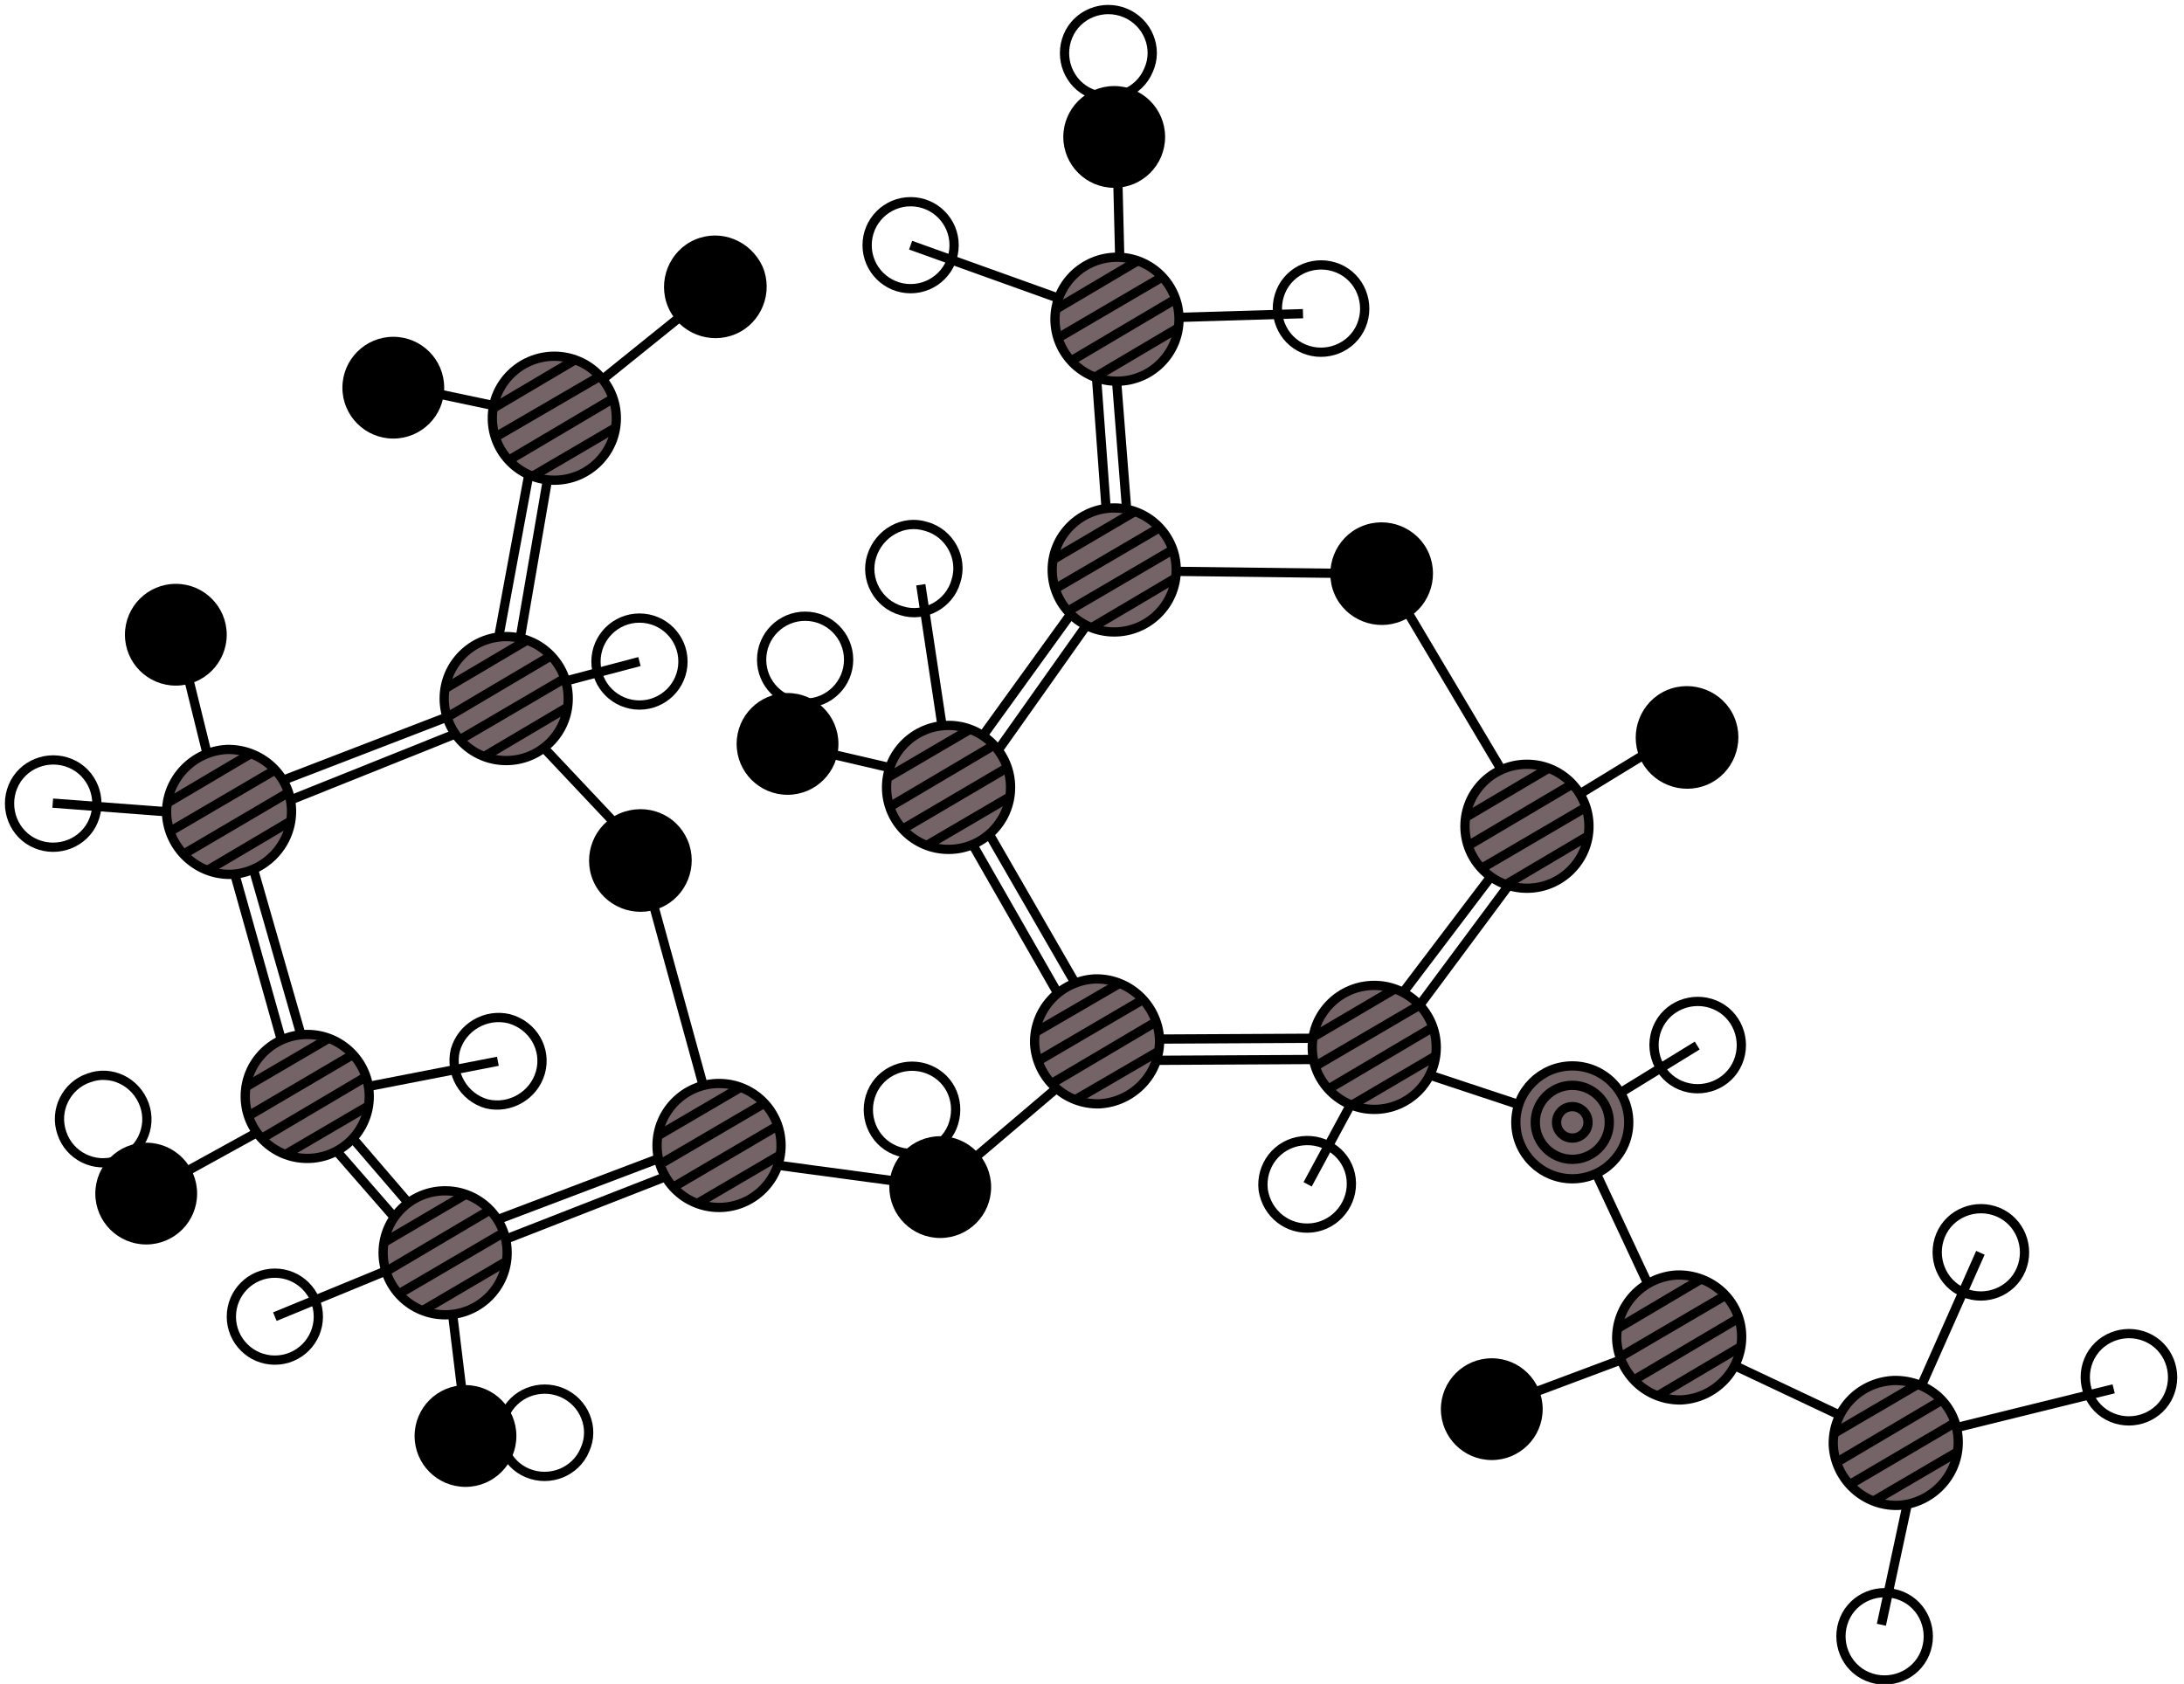 <?xml version="1.0" encoding="utf-8"?>
<!DOCTYPE svg PUBLIC "-//W3C//DTD SVG 1.1//EN" "http://www.w3.org/Graphics/SVG/1.1/DTD/svg11.dtd">
<svg version="1.1" xmlns="http://www.w3.org/2000/svg" xmlns:xlink="http://www.w3.org/1999/xlink" x="0px" y="0px" width="236px"
	 height="182px" viewBox="0 0 236 182" enable-background="new 0 0 236 182" xml:space="preserve">
<g>
	<g>
		<g>
			<line fill="none" stroke="#000000" stroke-miterlimit="10" x1="50.1" y1="133.9" x2="29.7" y2="142.3"/>
			<circle fill="none" stroke="#000000" stroke-miterlimit="10" cx="29.7" cy="142.3" r="4.7"/>
			<line fill="none" stroke="#000000" stroke-miterlimit="10" x1="32.2" y1="118.9" x2="53.8" y2="114.7"/>
			<path fill="none" stroke="#000000" stroke-miterlimit="10" d="M58.4,115.9c-0.7,2.5-3.3,4-5.8,3.4c-2.5-0.7-4-3.3-3.4-5.8
				c0.7-2.5,3.3-4,5.8-3.4C57.6,110.8,59.1,113.4,58.4,115.9z"/>
			<circle cx="19" cy="68.6" r="5.5"/>
			<line fill="none" stroke="#000000" stroke-miterlimit="10" x1="18" y1="63.7" x2="23.4" y2="85.6"/>
			<line fill="none" stroke="#000000" stroke-miterlimit="10" x1="102.5" y1="83.1" x2="99.5" y2="63.2"/>
			<path fill="none" stroke="#000000" stroke-miterlimit="10" d="M100.1,56.9c2.5,0.7,4,3.4,3.2,5.9c-0.7,2.5-3.4,4-5.9,3.2
				c-2.5-0.7-4-3.4-3.2-5.9C95,57.6,97.6,56.1,100.1,56.9z"/>
			<line fill="none" stroke="#000000" stroke-miterlimit="10" x1="148.8" y1="114.1" x2="141.3" y2="128"/>
			<path fill="none" stroke="#000000" stroke-miterlimit="10" d="M136.5,128.6c-0.3-2.6,1.5-5,4.2-5.3c2.6-0.3,5,1.5,5.3,4.1
				c0.3,2.6-1.6,5-4.2,5.3S136.9,131.2,136.5,128.6z"/>
			<line fill="none" stroke="#000000" stroke-miterlimit="10" x1="204.9" y1="155.9" x2="214" y2="135.4"/>
			<line fill="none" stroke="#000000" stroke-miterlimit="10" x1="125.3" y1="112.3" x2="144.4" y2="112.2"/>
			<line fill="none" stroke="#000000" stroke-miterlimit="10" x1="124.3" y1="114.6" x2="143.4" y2="114.5"/>
			<line fill="none" stroke="#000000" stroke-miterlimit="10" x1="106" y1="88.6" x2="116.9" y2="107.5"/>
			<line fill="none" stroke="#000000" stroke-miterlimit="10" x1="105" y1="91.1" x2="114.5" y2="107.7"/>
			<g>
				<line fill="none" stroke="#000000" stroke-miterlimit="10" x1="120.4" y1="37.9" x2="122.1" y2="59.6"/>
				<line fill="none" stroke="#000000" stroke-miterlimit="10" x1="118.4" y1="39.6" x2="119.8" y2="58.7"/>
			</g>
			<g>
				<line fill="none" stroke="#000000" stroke-miterlimit="10" x1="119.8" y1="64.2" x2="107.2" y2="82"/>
				<line fill="none" stroke="#000000" stroke-miterlimit="10" x1="117.2" y1="64.3" x2="106" y2="79.8"/>
			</g>
			<g>
				<line fill="none" stroke="#000000" stroke-miterlimit="10" x1="59.7" y1="48.7" x2="56" y2="70.2"/>
				<line fill="none" stroke="#000000" stroke-miterlimit="10" x1="57.4" y1="49.9" x2="53.9" y2="68.8"/>
			</g>
			<g>
				<line fill="none" stroke="#000000" stroke-miterlimit="10" x1="50.5" y1="78.8" x2="30.3" y2="86.9"/>
				<line fill="none" stroke="#000000" stroke-miterlimit="10" x1="48.3" y1="77.5" x2="30.4" y2="84.4"/>
			</g>
			<g>
				<line fill="none" stroke="#000000" stroke-miterlimit="10" x1="27.2" y1="93.3" x2="33.2" y2="114.2"/>
				<line fill="none" stroke="#000000" stroke-miterlimit="10" x1="24.7" y1="92.1" x2="30.8" y2="113.8"/>
			</g>
			<g>
				<line fill="none" stroke="#000000" stroke-miterlimit="10" x1="73.9" y1="126.4" x2="53.7" y2="134.3"/>
				<line fill="none" stroke="#000000" stroke-miterlimit="10" x1="74.9" y1="123.8" x2="53.8" y2="131.8"/>
			</g>
			<g>
				<line fill="none" stroke="#000000" stroke-miterlimit="10" x1="45.7" y1="135.1" x2="31.4" y2="118.7"/>
				<line fill="none" stroke="#000000" stroke-miterlimit="10" x1="48.5" y1="135.1" x2="33.8" y2="118"/>
			</g>
			<g>
				<line fill="none" stroke="#000000" stroke-miterlimit="10" x1="164.8" y1="93.3" x2="151.8" y2="110.8"/>
				<line fill="none" stroke="#000000" stroke-miterlimit="10" x1="162.2" y1="93.3" x2="150.6" y2="108.6"/>
			</g>
			<path d="M154.4,59.8c1.2,2.8-0.1,6.1-2.9,7.3c-2.8,1.2-6.1-0.1-7.3-2.9c-1.2-2.8,0.1-6.1,2.9-7.3C149.9,55.7,153.2,57,154.4,59.8
				z"/>
			<path d="M187.4,77.5c1.2,2.8-0.1,6.1-2.9,7.3c-2.8,1.2-6.1-0.1-7.3-2.9c-1.2-2.8,0.1-6.1,2.9-7.3
				C182.9,73.4,186.2,74.7,187.4,77.5z"/>
			<circle cx="161.2" cy="152.3" r="5.5"/>
			<circle cx="101.6" cy="128.3" r="5.5"/>
			<circle cx="85.1" cy="80.4" r="5.5"/>
			<circle cx="120.4" cy="14.8" r="5.5"/>
			<path d="M82.4,28.8c1.2,2.8-0.1,6.1-2.9,7.3c-2.8,1.2-6.1-0.1-7.3-2.9c-1.2-2.8,0.1-6.1,2.9-7.3C77.9,24.7,81.1,26,82.4,28.8z"/>
			<circle cx="42.5" cy="41.9" r="5.5"/>
			<path d="M74.3,90.8c1.2,2.8-0.1,6.1-2.9,7.3c-2.8,1.2-6.1-0.1-7.3-2.9c-1.2-2.8,0.1-6.1,2.9-7.3C69.9,86.7,73.1,88,74.3,90.8z"/>
			<circle cx="50.3" cy="155.2" r="5.5"/>
			<path fill="none" stroke="#000000" stroke-miterlimit="10" d="M63.2,156.7c-1,2.4-3.8,3.5-6.2,2.5c-2.4-1-3.5-3.8-2.5-6.2
				c1-2.4,3.8-3.5,6.2-2.5C63.1,151.5,64.3,154.3,63.2,156.7z"/>
			<circle fill="none" stroke="#000000" stroke-miterlimit="10" cx="87" cy="71.3" r="4.7"/>
			<line fill="none" stroke="#000000" stroke-miterlimit="10" x1="122.9" y1="61.7" x2="147.3" y2="62"/>
			<line fill="none" stroke="#000000" stroke-miterlimit="10" x1="121.2" y1="36.1" x2="120.7" y2="15.8"/>
			<line fill="none" stroke="#000000" stroke-miterlimit="10" x1="151.3" y1="64.8" x2="164.2" y2="86.5"/>
			<line fill="none" stroke="#000000" stroke-miterlimit="10" x1="165" y1="89.3" x2="179.4" y2="80.5"/>
			<line fill="none" stroke="#000000" stroke-miterlimit="10" x1="80" y1="29" x2="59.9" y2="45.2"/>
			<line fill="none" stroke="#000000" stroke-miterlimit="10" x1="45.6" y1="42.2" x2="59.8" y2="45.2"/>
			<line fill="none" stroke="#000000" stroke-miterlimit="10" x1="57.8" y1="79.8" x2="67.6" y2="90.2"/>
			<line fill="none" stroke="#000000" stroke-miterlimit="10" x1="69.6" y1="94.1" x2="77.3" y2="122.1"/>
			<line fill="none" stroke="#000000" stroke-miterlimit="10" x1="98.4" y1="26.5" x2="120.7" y2="34.5"/>
			<line fill="none" stroke="#000000" stroke-miterlimit="10" x1="120.7" y1="34.5" x2="140.8" y2="33.9"/>
			<line fill="none" stroke="#000000" stroke-miterlimit="10" x1="152.4" y1="115.5" x2="169.9" y2="121.3"/>
			<line fill="none" stroke="#000000" stroke-miterlimit="10" x1="169.9" y1="121.3" x2="183.4" y2="113"/>
			<line fill="none" stroke="#000000" stroke-miterlimit="10" x1="161.2" y1="152.2" x2="181.5" y2="144.6"/>
			<line fill="none" stroke="#000000" stroke-miterlimit="10" x1="169.9" y1="121.3" x2="179.4" y2="141.6"/>
			<line fill="none" stroke="#000000" stroke-miterlimit="10" x1="182.8" y1="145.4" x2="202.5" y2="154.7"/>
			<line fill="none" stroke="#000000" stroke-miterlimit="10" x1="204.9" y1="155.9" x2="228.4" y2="150.1"/>
			<line fill="none" stroke="#000000" stroke-miterlimit="10" x1="207.1" y1="157.9" x2="203.3" y2="175.6"/>
			<line fill="none" stroke="#000000" stroke-miterlimit="10" x1="117.6" y1="114.7" x2="101.6" y2="128.3"/>
			<line fill="none" stroke="#000000" stroke-miterlimit="10" x1="80.8" y1="125.5" x2="101.6" y2="128.3"/>
			<line fill="none" stroke="#000000" stroke-miterlimit="10" x1="85.1" y1="80.4" x2="99.3" y2="83.7"/>
			<circle cx="15.8" cy="129" r="5.5"/>
			<path fill="none" stroke="#000000" stroke-miterlimit="10" d="M15.6,119.4c0.9,2.5-0.5,5.2-2.9,6c-2.5,0.9-5.2-0.5-6-2.9
				c-0.9-2.5,0.5-5.2,2.9-6C12,115.6,14.7,116.9,15.6,119.4z"/>
			<line fill="none" stroke="#000000" stroke-miterlimit="10" x1="15.8" y1="129" x2="28.5" y2="122"/>
			<line fill="none" stroke="#000000" stroke-miterlimit="10" x1="50.4" y1="154.3" x2="48.1" y2="135.4"/>
			<line fill="none" stroke="#000000" stroke-miterlimit="10" x1="54.7" y1="75.3" x2="69.1" y2="71.5"/>
			<line fill="none" stroke="#000000" stroke-miterlimit="10" x1="21.5" y1="88" x2="5.7" y2="86.8"/>
			<g>
				<path fill="#746367" stroke="#000000" stroke-miterlimit="10" d="M31.5,87.5c0.1,3.7-2.8,6.8-6.5,7c-3.7,0.1-6.8-2.8-7-6.5
					c-0.1-3.7,2.8-6.8,6.5-7C28.2,80.9,31.4,83.8,31.5,87.5z"/>
				<g>
					<defs>
						<path id="SVGID_1_" d="M31.5,87.5c0.1,3.7-2.8,6.8-6.5,7c-3.7,0.1-6.8-2.8-7-6.5c-0.1-3.7,2.8-6.8,6.5-7
							C28.2,80.9,31.4,83.8,31.5,87.5z"/>
					</defs>
					<clipPath id="SVGID_2_">
						<use xlink:href="#SVGID_1_"  overflow="visible"/>
					</clipPath>
					
						<line clip-path="url(#SVGID_2_)" fill="none" stroke="#000000" stroke-miterlimit="10" x1="36.1" y1="89.3" x2="19.7" y2="98.9"/>
					
						<line clip-path="url(#SVGID_2_)" fill="none" stroke="#000000" stroke-miterlimit="10" x1="34.7" y1="86.8" x2="18.3" y2="96.5"/>
					
						<line clip-path="url(#SVGID_2_)" fill="none" stroke="#000000" stroke-miterlimit="10" x1="33.3" y1="84.4" x2="16.8" y2="94.1"/>
					
						<line clip-path="url(#SVGID_2_)" fill="none" stroke="#000000" stroke-miterlimit="10" x1="31.8" y1="82" x2="15.4" y2="91.6"/>
					
						<line clip-path="url(#SVGID_2_)" fill="none" stroke="#000000" stroke-miterlimit="10" x1="30.4" y1="79.5" x2="14" y2="89.2"/>
					
						<line clip-path="url(#SVGID_2_)" fill="none" stroke="#000000" stroke-miterlimit="10" x1="28.5" y1="77.3" x2="12.9" y2="86.6"/>
				</g>
			</g>
			<g>
				<circle fill="#746367" stroke="#000000" stroke-miterlimit="10" cx="54.7" cy="75.5" r="6.7"/>
				<g>
					<defs>
						<circle id="SVGID_3_" cx="54.7" cy="75.5" r="6.7"/>
					</defs>
					<clipPath id="SVGID_4_">
						<use xlink:href="#SVGID_3_"  overflow="visible"/>
					</clipPath>
					<line clip-path="url(#SVGID_4_)" fill="none" stroke="#000000" stroke-miterlimit="10" x1="66" y1="77" x2="49.6" y2="86.6"/>
					
						<line clip-path="url(#SVGID_4_)" fill="none" stroke="#000000" stroke-miterlimit="10" x1="64.6" y1="74.5" x2="48.2" y2="84.2"/>
					
						<line clip-path="url(#SVGID_4_)" fill="none" stroke="#000000" stroke-miterlimit="10" x1="63.1" y1="72.1" x2="46.7" y2="81.7"/>
					
						<line clip-path="url(#SVGID_4_)" fill="none" stroke="#000000" stroke-miterlimit="10" x1="61.7" y1="69.6" x2="45.3" y2="79.3"/>
					
						<line clip-path="url(#SVGID_4_)" fill="none" stroke="#000000" stroke-miterlimit="10" x1="60.3" y1="67.2" x2="43.9" y2="76.9"/>
					
						<line clip-path="url(#SVGID_4_)" fill="none" stroke="#000000" stroke-miterlimit="10" x1="58.4" y1="65" x2="42.8" y2="74.2"/>
				</g>
			</g>
			<g>
				<circle fill="#746367" stroke="#000000" stroke-miterlimit="10" cx="59.9" cy="45.2" r="6.7"/>
				<g>
					<defs>
						<circle id="SVGID_5_" cx="59.9" cy="45.2" r="6.7"/>
					</defs>
					<clipPath id="SVGID_6_">
						<use xlink:href="#SVGID_5_"  overflow="visible"/>
					</clipPath>
					
						<line clip-path="url(#SVGID_6_)" fill="none" stroke="#000000" stroke-miterlimit="10" x1="71.3" y1="46.7" x2="54.8" y2="56.3"/>
					
						<line clip-path="url(#SVGID_6_)" fill="none" stroke="#000000" stroke-miterlimit="10" x1="69.8" y1="44.3" x2="53.4" y2="53.9"/>
					
						<line clip-path="url(#SVGID_6_)" fill="none" stroke="#000000" stroke-miterlimit="10" x1="68.4" y1="41.8" x2="52" y2="51.5"/>
					<line clip-path="url(#SVGID_6_)" fill="none" stroke="#000000" stroke-miterlimit="10" x1="67" y1="39.4" x2="50.5" y2="49"/>
					
						<line clip-path="url(#SVGID_6_)" fill="none" stroke="#000000" stroke-miterlimit="10" x1="65.5" y1="36.9" x2="49.1" y2="46.6"/>
					<line clip-path="url(#SVGID_6_)" fill="none" stroke="#000000" stroke-miterlimit="10" x1="63.7" y1="34.8" x2="48" y2="44"/>
				</g>
			</g>
			<g>
				<circle fill="#746367" stroke="#000000" stroke-miterlimit="10" cx="120.4" cy="61.6" r="6.7"/>
				<g>
					<defs>
						<circle id="SVGID_7_" cx="120.4" cy="61.6" r="6.7"/>
					</defs>
					<clipPath id="SVGID_8_">
						<use xlink:href="#SVGID_7_"  overflow="visible"/>
					</clipPath>
					
						<line clip-path="url(#SVGID_8_)" fill="none" stroke="#000000" stroke-miterlimit="10" x1="131.7" y1="63.1" x2="115.3" y2="72.7"/>
					
						<line clip-path="url(#SVGID_8_)" fill="none" stroke="#000000" stroke-miterlimit="10" x1="130.2" y1="60.6" x2="113.8" y2="70.3"/>
					
						<line clip-path="url(#SVGID_8_)" fill="none" stroke="#000000" stroke-miterlimit="10" x1="128.8" y1="58.2" x2="112.4" y2="67.8"/>
					
						<line clip-path="url(#SVGID_8_)" fill="none" stroke="#000000" stroke-miterlimit="10" x1="127.4" y1="55.8" x2="111" y2="65.4"/>
					
						<line clip-path="url(#SVGID_8_)" fill="none" stroke="#000000" stroke-miterlimit="10" x1="126" y1="53.3" x2="109.5" y2="63"/>
					
						<line clip-path="url(#SVGID_8_)" fill="none" stroke="#000000" stroke-miterlimit="10" x1="124.1" y1="51.1" x2="108.4" y2="60.3"/>
				</g>
			</g>
			<g>
				<circle fill="#746367" stroke="#000000" stroke-miterlimit="10" cx="120.7" cy="34.5" r="6.7"/>
				<g>
					<defs>
						<circle id="SVGID_9_" cx="120.7" cy="34.5" r="6.7"/>
					</defs>
					<clipPath id="SVGID_10_">
						<use xlink:href="#SVGID_9_"  overflow="visible"/>
					</clipPath>
					
						<line clip-path="url(#SVGID_10_)" fill="none" stroke="#000000" stroke-miterlimit="10" x1="132" y1="36" x2="115.6" y2="45.6"/>
					
						<line clip-path="url(#SVGID_10_)" fill="none" stroke="#000000" stroke-miterlimit="10" x1="130.6" y1="33.5" x2="114.2" y2="43.2"/>
					
						<line clip-path="url(#SVGID_10_)" fill="none" stroke="#000000" stroke-miterlimit="10" x1="129.1" y1="31.1" x2="112.7" y2="40.8"/>
					
						<line clip-path="url(#SVGID_10_)" fill="none" stroke="#000000" stroke-miterlimit="10" x1="127.7" y1="28.7" x2="111.3" y2="38.3"/>
					
						<line clip-path="url(#SVGID_10_)" fill="none" stroke="#000000" stroke-miterlimit="10" x1="126.3" y1="26.2" x2="109.9" y2="35.9"/>
					
						<line clip-path="url(#SVGID_10_)" fill="none" stroke="#000000" stroke-miterlimit="10" x1="124.4" y1="24.1" x2="108.8" y2="33.3"/>
				</g>
			</g>
			<g>
				<circle fill="#746367" stroke="#000000" stroke-miterlimit="10" cx="165" cy="89.3" r="6.7"/>
				<g>
					<defs>
						<circle id="SVGID_11_" cx="165" cy="89.3" r="6.7"/>
					</defs>
					<clipPath id="SVGID_12_">
						<use xlink:href="#SVGID_11_"  overflow="visible"/>
					</clipPath>
					
						<line clip-path="url(#SVGID_12_)" fill="none" stroke="#000000" stroke-miterlimit="10" x1="176.3" y1="90.8" x2="159.9" y2="100.5"/>
					
						<line clip-path="url(#SVGID_12_)" fill="none" stroke="#000000" stroke-miterlimit="10" x1="174.9" y1="88.4" x2="158.5" y2="98.1"/>
					
						<line clip-path="url(#SVGID_12_)" fill="none" stroke="#000000" stroke-miterlimit="10" x1="173.5" y1="86" x2="157.1" y2="95.6"/>
					
						<line clip-path="url(#SVGID_12_)" fill="none" stroke="#000000" stroke-miterlimit="10" x1="172" y1="83.5" x2="155.6" y2="93.2"/>
					
						<line clip-path="url(#SVGID_12_)" fill="none" stroke="#000000" stroke-miterlimit="10" x1="170.6" y1="81.1" x2="154.2" y2="90.8"/>
					
						<line clip-path="url(#SVGID_12_)" fill="none" stroke="#000000" stroke-miterlimit="10" x1="168.8" y1="78.9" x2="153.1" y2="88.1"/>
				</g>
			</g>
			<g>
				<path fill="#746367" stroke="#000000" stroke-miterlimit="10" d="M188.2,144.3c0.1,3.7-2.8,6.8-6.5,7c-3.7,0.1-6.8-2.8-7-6.5
					c-0.1-3.7,2.8-6.8,6.5-7C185,137.7,188.1,140.6,188.2,144.3z"/>
				<g>
					<defs>
						<path id="SVGID_13_" d="M188.2,144.3c0.1,3.7-2.8,6.8-6.5,7c-3.7,0.1-6.8-2.8-7-6.5c-0.1-3.7,2.8-6.8,6.5-7
							C185,137.7,188.1,140.6,188.2,144.3z"/>
					</defs>
					<clipPath id="SVGID_14_">
						<use xlink:href="#SVGID_13_"  overflow="visible"/>
					</clipPath>
					
						<line clip-path="url(#SVGID_14_)" fill="none" stroke="#000000" stroke-miterlimit="10" x1="192.8" y1="146.1" x2="176.4" y2="155.7"/>
					
						<line clip-path="url(#SVGID_14_)" fill="none" stroke="#000000" stroke-miterlimit="10" x1="191.4" y1="143.6" x2="175" y2="153.3"/>
					
						<line clip-path="url(#SVGID_14_)" fill="none" stroke="#000000" stroke-miterlimit="10" x1="190" y1="141.2" x2="173.6" y2="150.9"/>
					
						<line clip-path="url(#SVGID_14_)" fill="none" stroke="#000000" stroke-miterlimit="10" x1="188.5" y1="138.8" x2="172.1" y2="148.4"/>
					
						<line clip-path="url(#SVGID_14_)" fill="none" stroke="#000000" stroke-miterlimit="10" x1="187.1" y1="136.3" x2="170.7" y2="146"/>
					
						<line clip-path="url(#SVGID_14_)" fill="none" stroke="#000000" stroke-miterlimit="10" x1="185.2" y1="134.1" x2="169.6" y2="143.4"/>
				</g>
			</g>
			<g>
				<path fill="#746367" stroke="#000000" stroke-miterlimit="10" d="M211.6,155.7c0.1,3.7-2.8,6.8-6.5,7c-3.7,0.1-6.8-2.8-7-6.5
					c-0.1-3.7,2.7-6.8,6.5-7C208.4,149.1,211.5,151.9,211.6,155.7z"/>
				<g>
					<defs>
						<path id="SVGID_15_" d="M211.6,155.7c0.1,3.7-2.8,6.8-6.5,7c-3.7,0.1-6.8-2.8-7-6.5c-0.1-3.7,2.7-6.8,6.5-7
							C208.4,149.1,211.5,151.9,211.6,155.7z"/>
					</defs>
					<clipPath id="SVGID_16_">
						<use xlink:href="#SVGID_15_"  overflow="visible"/>
					</clipPath>
					
						<line clip-path="url(#SVGID_16_)" fill="none" stroke="#000000" stroke-miterlimit="10" x1="216.2" y1="157.4" x2="199.8" y2="167.1"/>
					
						<line clip-path="url(#SVGID_16_)" fill="none" stroke="#000000" stroke-miterlimit="10" x1="214.8" y1="155" x2="198.4" y2="164.6"/>
					
						<line clip-path="url(#SVGID_16_)" fill="none" stroke="#000000" stroke-miterlimit="10" x1="213.4" y1="152.5" x2="196.9" y2="162.2"/>
					
						<line clip-path="url(#SVGID_16_)" fill="none" stroke="#000000" stroke-miterlimit="10" x1="211.9" y1="150.1" x2="195.5" y2="159.8"/>
					<path clip-path="url(#SVGID_16_)" fill="none" stroke="#000000" stroke-miterlimit="10" d="M194.8,158.5"/>
					<path clip-path="url(#SVGID_16_)" fill="none" stroke="#000000" stroke-miterlimit="10" d="M211.2,148.9"/>
					
						<line clip-path="url(#SVGID_16_)" fill="none" stroke="#000000" stroke-miterlimit="10" x1="210.5" y1="147.7" x2="194.1" y2="157.3"/>
					
						<line clip-path="url(#SVGID_16_)" fill="none" stroke="#000000" stroke-miterlimit="10" x1="208.6" y1="145.5" x2="193" y2="154.7"/>
				</g>
			</g>
			<g>
				<path fill="#746367" stroke="#000000" stroke-miterlimit="10" d="M125.3,112.3c0.1,3.7-2.8,6.8-6.5,7c-3.7,0.1-6.8-2.8-7-6.5
					c-0.1-3.7,2.8-6.8,6.5-7C122,105.7,125.1,108.6,125.3,112.3z"/>
				<g>
					<defs>
						<path id="SVGID_17_" d="M125.3,112.3c0.1,3.7-2.8,6.8-6.5,7c-3.7,0.1-6.8-2.8-7-6.5c-0.1-3.7,2.8-6.8,6.5-7
							C122,105.7,125.1,108.6,125.3,112.3z"/>
					</defs>
					<clipPath id="SVGID_18_">
						<use xlink:href="#SVGID_17_"  overflow="visible"/>
					</clipPath>
					
						<line clip-path="url(#SVGID_18_)" fill="none" stroke="#000000" stroke-miterlimit="10" x1="129.9" y1="114.1" x2="113.5" y2="123.7"/>
					
						<line clip-path="url(#SVGID_18_)" fill="none" stroke="#000000" stroke-miterlimit="10" x1="128.5" y1="111.7" x2="112" y2="121.3"/>
					
						<line clip-path="url(#SVGID_18_)" fill="none" stroke="#000000" stroke-miterlimit="10" x1="127" y1="109.2" x2="110.6" y2="118.9"/>
					
						<line clip-path="url(#SVGID_18_)" fill="none" stroke="#000000" stroke-miterlimit="10" x1="125.6" y1="106.8" x2="109.2" y2="116.4"/>
					<path clip-path="url(#SVGID_18_)" fill="none" stroke="#000000" stroke-miterlimit="10" d="M108.5,115.2"/>
					<path clip-path="url(#SVGID_18_)" fill="none" stroke="#000000" stroke-miterlimit="10" d="M124.9,105.6"/>
					
						<line clip-path="url(#SVGID_18_)" fill="none" stroke="#000000" stroke-miterlimit="10" x1="124.2" y1="104.4" x2="107.7" y2="114"/>
					
						<line clip-path="url(#SVGID_18_)" fill="none" stroke="#000000" stroke-miterlimit="10" x1="122.3" y1="102.2" x2="106.6" y2="111.4"/>
				</g>
			</g>
			<g>
				<circle fill="#746367" stroke="#000000" stroke-miterlimit="10" cx="77.7" cy="123.8" r="6.7"/>
				<g>
					<defs>
						<circle id="SVGID_19_" cx="77.7" cy="123.8" r="6.7"/>
					</defs>
					<clipPath id="SVGID_20_">
						<use xlink:href="#SVGID_19_"  overflow="visible"/>
					</clipPath>
					
						<line clip-path="url(#SVGID_20_)" fill="none" stroke="#000000" stroke-miterlimit="10" x1="89" y1="125.3" x2="72.6" y2="135"/>
					
						<line clip-path="url(#SVGID_20_)" fill="none" stroke="#000000" stroke-miterlimit="10" x1="87.6" y1="122.9" x2="71.2" y2="132.5"/>
					
						<line clip-path="url(#SVGID_20_)" fill="none" stroke="#000000" stroke-miterlimit="10" x1="86.2" y1="120.4" x2="69.7" y2="130.1"/>
					
						<line clip-path="url(#SVGID_20_)" fill="none" stroke="#000000" stroke-miterlimit="10" x1="84.7" y1="118" x2="68.3" y2="127.6"/>
					
						<line clip-path="url(#SVGID_20_)" fill="none" stroke="#000000" stroke-miterlimit="10" x1="83.3" y1="115.6" x2="66.9" y2="125.2"/>
					
						<line clip-path="url(#SVGID_20_)" fill="none" stroke="#000000" stroke-miterlimit="10" x1="81.4" y1="113.4" x2="65.8" y2="122.6"/>
				</g>
			</g>
			<g>
				<circle fill="#746367" stroke="#000000" stroke-miterlimit="10" cx="48.1" cy="135.4" r="6.7"/>
				<g>
					<defs>
						<circle id="SVGID_21_" cx="48.1" cy="135.4" r="6.7"/>
					</defs>
					<clipPath id="SVGID_22_">
						<use xlink:href="#SVGID_21_"  overflow="visible"/>
					</clipPath>
					
						<line clip-path="url(#SVGID_22_)" fill="none" stroke="#000000" stroke-miterlimit="10" x1="59.4" y1="136.9" x2="43" y2="146.5"/>
					
						<line clip-path="url(#SVGID_22_)" fill="none" stroke="#000000" stroke-miterlimit="10" x1="58" y1="134.4" x2="41.5" y2="144.1"/>
					
						<line clip-path="url(#SVGID_22_)" fill="none" stroke="#000000" stroke-miterlimit="10" x1="56.5" y1="132" x2="40.1" y2="141.6"/>
					
						<line clip-path="url(#SVGID_22_)" fill="none" stroke="#000000" stroke-miterlimit="10" x1="55.1" y1="129.5" x2="38.7" y2="139.2"/>
					
						<line clip-path="url(#SVGID_22_)" fill="none" stroke="#000000" stroke-miterlimit="10" x1="53.7" y1="127.1" x2="37.2" y2="136.8"/>
					
						<line clip-path="url(#SVGID_22_)" fill="none" stroke="#000000" stroke-miterlimit="10" x1="51.8" y1="124.9" x2="36.1" y2="134.1"/>
				</g>
			</g>
			<g>
				<circle fill="#746367" stroke="#000000" stroke-miterlimit="10" cx="33.2" cy="118.5" r="6.7"/>
				<g>
					<defs>
						<circle id="SVGID_23_" cx="33.2" cy="118.5" r="6.7"/>
					</defs>
					<clipPath id="SVGID_24_">
						<use xlink:href="#SVGID_23_"  overflow="visible"/>
					</clipPath>
					
						<line clip-path="url(#SVGID_24_)" fill="none" stroke="#000000" stroke-miterlimit="10" x1="44.6" y1="120" x2="28.1" y2="129.7"/>
					
						<line clip-path="url(#SVGID_24_)" fill="none" stroke="#000000" stroke-miterlimit="10" x1="43.1" y1="117.6" x2="26.7" y2="127.2"/>
					
						<line clip-path="url(#SVGID_24_)" fill="none" stroke="#000000" stroke-miterlimit="10" x1="41.7" y1="115.1" x2="25.3" y2="124.8"/>
					
						<line clip-path="url(#SVGID_24_)" fill="none" stroke="#000000" stroke-miterlimit="10" x1="40.3" y1="112.7" x2="23.8" y2="122.4"/>
					
						<line clip-path="url(#SVGID_24_)" fill="none" stroke="#000000" stroke-miterlimit="10" x1="38.8" y1="110.3" x2="22.4" y2="119.9"/>
					
						<line clip-path="url(#SVGID_24_)" fill="none" stroke="#000000" stroke-miterlimit="10" x1="37" y1="108.1" x2="21.3" y2="117.3"/>
				</g>
			</g>
			<g>
				<circle fill="#746367" stroke="#000000" stroke-miterlimit="10" cx="148.5" cy="113.2" r="6.7"/>
				<g>
					<defs>
						<circle id="SVGID_25_" cx="148.5" cy="113.2" r="6.7"/>
					</defs>
					<clipPath id="SVGID_26_">
						<use xlink:href="#SVGID_25_"  overflow="visible"/>
					</clipPath>
					
						<line clip-path="url(#SVGID_26_)" fill="none" stroke="#000000" stroke-miterlimit="10" x1="159.8" y1="114.7" x2="143.4" y2="124.3"/>
					
						<line clip-path="url(#SVGID_26_)" fill="none" stroke="#000000" stroke-miterlimit="10" x1="158.4" y1="112.2" x2="141.9" y2="121.9"/>
					
						<line clip-path="url(#SVGID_26_)" fill="none" stroke="#000000" stroke-miterlimit="10" x1="156.9" y1="109.8" x2="140.5" y2="119.5"/>
					
						<line clip-path="url(#SVGID_26_)" fill="none" stroke="#000000" stroke-miterlimit="10" x1="155.5" y1="107.4" x2="139.1" y2="117"/>
					
						<line clip-path="url(#SVGID_26_)" fill="none" stroke="#000000" stroke-miterlimit="10" x1="154.1" y1="104.9" x2="137.6" y2="114.6"/>
					
						<line clip-path="url(#SVGID_26_)" fill="none" stroke="#000000" stroke-miterlimit="10" x1="152.2" y1="102.7" x2="136.5" y2="112"/>
				</g>
			</g>
			<g>
				<circle fill="#746367" stroke="#000000" stroke-miterlimit="10" cx="102.5" cy="85.1" r="6.7"/>
				<g>
					<defs>
						<circle id="SVGID_27_" cx="102.5" cy="85.1" r="6.7"/>
					</defs>
					<clipPath id="SVGID_28_">
						<use xlink:href="#SVGID_27_"  overflow="visible"/>
					</clipPath>
					
						<line clip-path="url(#SVGID_28_)" fill="none" stroke="#000000" stroke-miterlimit="10" x1="113.8" y1="86.6" x2="97.4" y2="96.3"/>
					
						<line clip-path="url(#SVGID_28_)" fill="none" stroke="#000000" stroke-miterlimit="10" x1="112.4" y1="84.2" x2="96" y2="93.8"/>
					
						<line clip-path="url(#SVGID_28_)" fill="none" stroke="#000000" stroke-miterlimit="10" x1="111" y1="81.7" x2="94.5" y2="91.4"/>
					
						<line clip-path="url(#SVGID_28_)" fill="none" stroke="#000000" stroke-miterlimit="10" x1="109.5" y1="79.3" x2="93.1" y2="89"/>
					
						<line clip-path="url(#SVGID_28_)" fill="none" stroke="#000000" stroke-miterlimit="10" x1="108.1" y1="76.9" x2="91.7" y2="86.5"/>
					
						<line clip-path="url(#SVGID_28_)" fill="none" stroke="#000000" stroke-miterlimit="10" x1="106.2" y1="74.7" x2="90.6" y2="83.9"/>
				</g>
			</g>
			<g>
				<circle fill="#746367" stroke="#000000" stroke-miterlimit="10" cx="169.9" cy="121.3" r="6.1"/>
				<circle fill="none" stroke="#000000" stroke-miterlimit="10" cx="169.9" cy="121.3" r="4"/>
				<circle fill="none" stroke="#000000" stroke-miterlimit="10" cx="169.9" cy="121.3" r="1.7"/>
			</g>
			<path fill="none" stroke="#000000" stroke-miterlimit="10" d="M102.9,121.8c-1,2.4-3.8,3.5-6.2,2.5c-2.4-1-3.5-3.8-2.5-6.2
				c1-2.4,3.8-3.5,6.2-2.5C102.8,116.6,103.9,119.3,102.9,121.8z"/>
			<path fill="none" stroke="#000000" stroke-miterlimit="10" d="M187.8,114.8c-1,2.4-3.8,3.5-6.2,2.5c-2.4-1-3.5-3.8-2.5-6.2
				c1-2.4,3.8-3.5,6.2-2.5C187.7,109.6,188.8,112.4,187.8,114.8z"/>
			<path fill="none" stroke="#000000" stroke-miterlimit="10" d="M234.4,150.7c-1,2.4-3.8,3.5-6.2,2.5c-2.4-1-3.5-3.8-2.5-6.2
				c1-2.4,3.8-3.5,6.2-2.5C234.3,145.5,235.4,148.3,234.4,150.7z"/>
			<path fill="none" stroke="#000000" stroke-miterlimit="10" d="M208,178.7c-1,2.4-3.8,3.5-6.2,2.5c-2.4-1-3.5-3.8-2.5-6.2
				c1-2.4,3.8-3.5,6.2-2.5C207.9,173.5,209,176.3,208,178.7z"/>
			<circle fill="none" stroke="#000000" stroke-miterlimit="10" cx="98.4" cy="26.5" r="4.7"/>
			<path fill="none" stroke="#000000" stroke-miterlimit="10" d="M147.1,35.2c-1,2.4-3.8,3.5-6.2,2.5c-2.4-1-3.5-3.8-2.5-6.2
				c1-2.4,3.8-3.5,6.2-2.5C147,30,148.1,32.8,147.1,35.2z"/>
			<path fill="none" stroke="#000000" stroke-miterlimit="10" d="M124.1,7.6c-1,2.4-3.8,3.5-6.2,2.5c-2.4-1-3.5-3.8-2.5-6.2
				c1-2.4,3.8-3.5,6.2-2.5C124,2.4,125.2,5.2,124.1,7.6z"/>
			<path fill="none" stroke="#000000" stroke-miterlimit="10" d="M10.1,88.7c-1,2.4-3.8,3.5-6.2,2.5c-2.4-1-3.5-3.8-2.5-6.2
				c1-2.4,3.8-3.5,6.2-2.5C10,83.5,11.1,86.3,10.1,88.7z"/>
			<path fill="none" stroke="#000000" stroke-miterlimit="10" d="M218.4,137.2c-1,2.4-3.8,3.5-6.2,2.5c-2.4-1-3.5-3.8-2.5-6.2
				c1-2.4,3.8-3.5,6.2-2.5C218.3,132,219.4,134.8,218.4,137.2z"/>
			<circle fill="none" stroke="#000000" stroke-miterlimit="10" cx="69.1" cy="71.5" r="4.7"/>
		</g>
	</g>
</g>
</svg>
